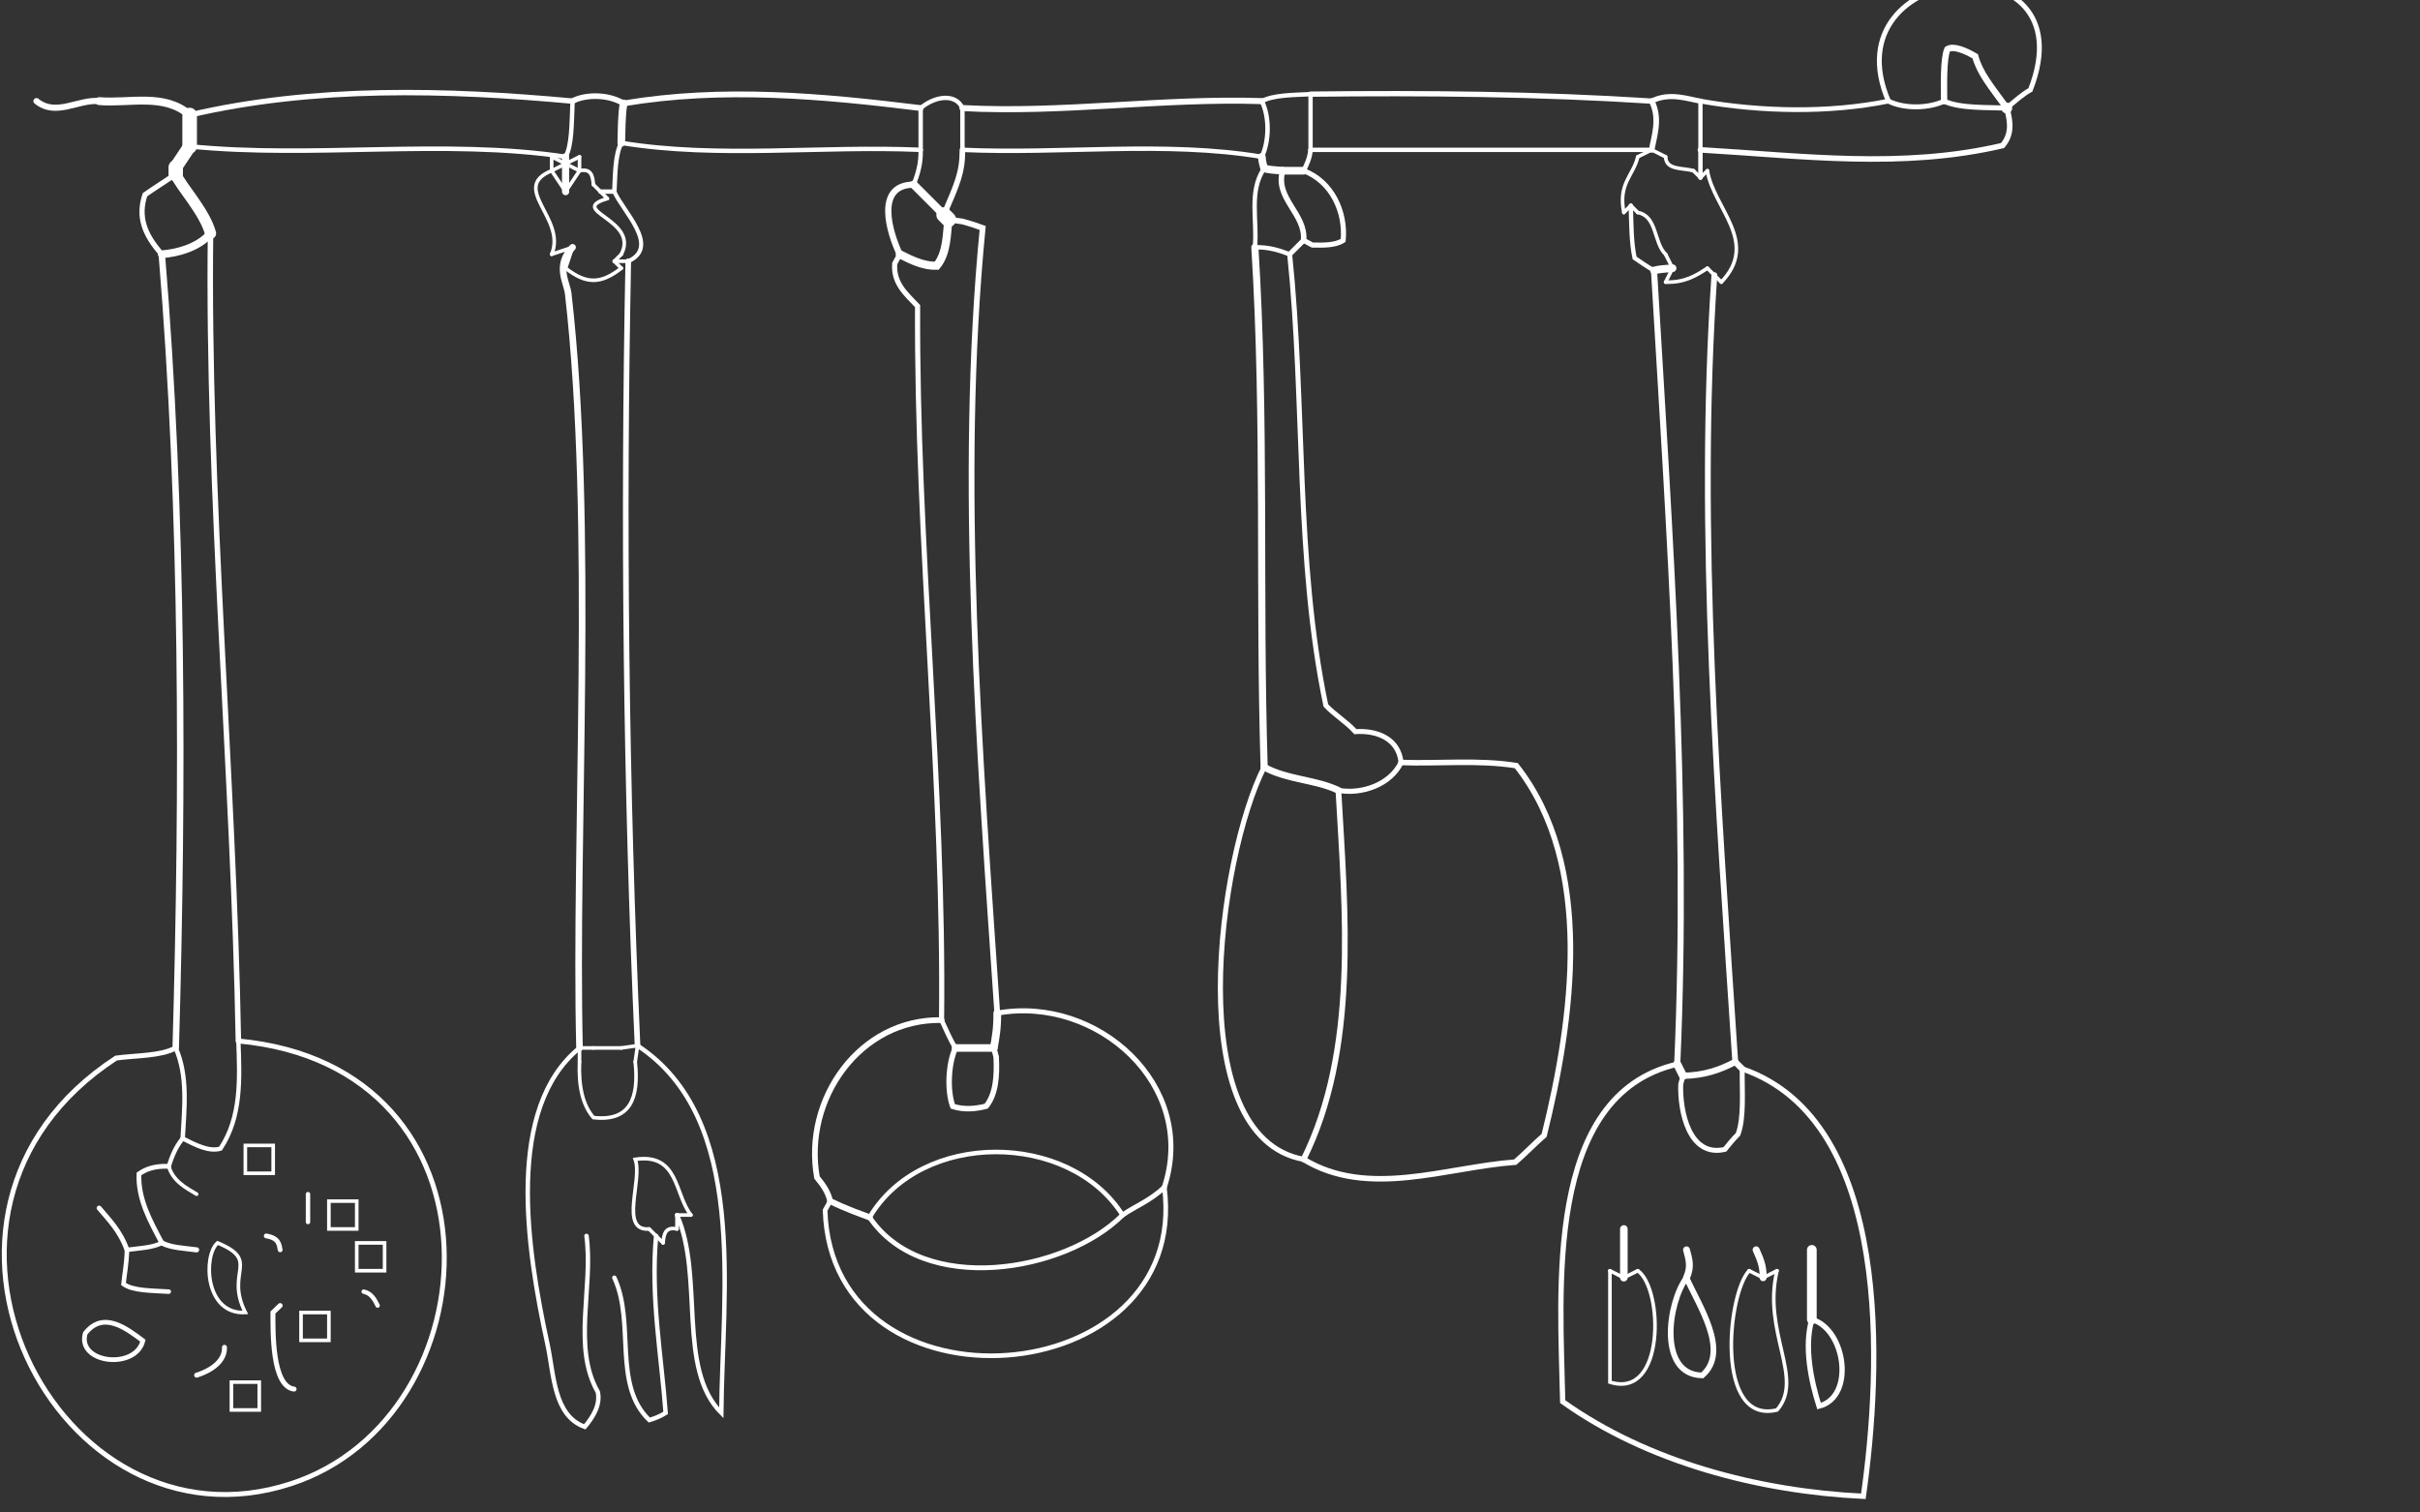 <?xml version="1.0" encoding="utf-8"?>
<!-- Generator: Adobe Illustrator 15.0.0, SVG Export Plug-In  -->
<!DOCTYPE svg PUBLIC "-//W3C//DTD SVG 1.1//EN" "http://www.w3.org/Graphics/SVG/1.1/DTD/svg11.dtd">
<svg version="1.1"
	 xmlns="http://www.w3.org/2000/svg" xmlns:xlink="http://www.w3.org/1999/xlink" xmlns:a="http://ns.adobe.com/AdobeSVGViewerExtensions/3.0/"
	 x="0px" y="0px" width="1280px" height="800px" viewBox="-0.944 9.37 1280 800" enable-background="new -0.944 9.37 1280 800"
	 xml:space="preserve">
<rect x="-0.944" y="9.37" width="1280" height="800" fill="#333333" stroke="none"/>
<defs>
</defs>
<path fill-rule="evenodd" clip-rule="evenodd" fill="none" stroke="#FFFFFF" stroke-width="1.906" stroke-linecap="round" d="
	M128.826,615.22c4.907,0,9.816,0,14.728,0c0,4.911,0,9.819,0,14.728c-4.911,0-9.82,0-14.728,0
	C128.826,625.04,128.826,620.131,128.826,615.22z"/>
<path fill-rule="evenodd" clip-rule="evenodd" fill="none" stroke="#FFFFFF" stroke-width="1.906" stroke-linecap="round" d="
	M173.011,659.411c0-4.91,0-9.822,0-14.731c4.914,0,9.821,0,14.731,0c0,4.909,0,9.821,0,14.731
	C182.832,659.411,177.924,659.411,173.011,659.411z"/>
<path fill-rule="evenodd" clip-rule="evenodd" fill="none" stroke="#FFFFFF" stroke-width="3.65" stroke-linecap="round" d="
	M891.095,685.187c2.791-6.259,1.129-10.177,0-14.731"/>
<path fill-rule="evenodd" clip-rule="evenodd" fill="none" stroke="#FFFFFF" stroke-width="3.005" stroke-linecap="round" d="
	M891.095,685.187c-9.801,13.079-15.196,51.28,8.311,51.684C914.267,724.128,897.31,699.507,891.095,685.187"/>
<path fill-rule="evenodd" clip-rule="evenodd" fill="none" stroke="#FFFFFF" stroke-width="1.906" stroke-linecap="round" d="
	M938.966,681.503c-7.835,32.503,14.568,56.92,0,73.646c-32.908,7.994-26.216-61.668-14.731-73.646"/>
<line fill-rule="evenodd" clip-rule="evenodd" fill="none" stroke="#FFFFFF" stroke-width="1.906" stroke-linecap="round" x1="924.235" y1="681.503" x2="931.602" y2="685.187"/>
<path fill-rule="evenodd" clip-rule="evenodd" fill="none" stroke="#FFFFFF" stroke-width="3.692" stroke-linecap="round" d="
	M931.602,685.187c0.217-6.259-1.687-10.177-3.685-14.731"/>
<line fill-rule="evenodd" clip-rule="evenodd" fill="none" stroke="#FFFFFF" stroke-width="1.906" stroke-linecap="round" x1="931.602" y1="685.187" x2="938.966" y2="681.503"/>
<path fill-rule="evenodd" clip-rule="evenodd" fill="none" stroke="#FFFFFF" stroke-width="2.814" stroke-linecap="round" d="
	M957.378,707.282c17.781,4.94,23.09,40.936,3.818,45.829C956.876,739.36,953.225,721.577,957.378,707.282"/>
<path fill-rule="evenodd" clip-rule="evenodd" fill="none" stroke="#FFFFFF" stroke-width="5.133" stroke-linecap="round" d="
	M957.378,707.282c0-12.273,0-27.057,0-36.826"/>
<path fill-rule="evenodd" clip-rule="evenodd" fill="none" stroke="#FFFFFF" stroke-width="1.906" stroke-linecap="round" d="
	M114.098,666.774c23.058,9.471,3.792,15.229,14.728,36.826C107.366,704.72,106.453,673.735,114.098,666.774z"/>
<path fill-rule="evenodd" clip-rule="evenodd" fill="none" stroke="#FFFFFF" stroke-width="1.906" stroke-linecap="round" d="
	M187.742,681.503c0-4.908,0-9.821,0-14.729c4.911,0,9.824,0,14.731,0c0,4.908,0,9.821,0,14.729
	C197.566,681.503,192.652,681.503,187.742,681.503z"/>
<path fill-rule="evenodd" clip-rule="evenodd" fill="none" stroke="#FFFFFF" stroke-width="1.906" stroke-linecap="round" d="
	M158.284,703.6c4.911,0,9.82,0,14.727,0c0,4.908,0,9.815,0,14.728c-4.907,0-9.816,0-14.727,0
	C158.284,713.416,158.284,708.508,158.284,703.6z"/>
<path fill-rule="evenodd" clip-rule="evenodd" fill="none" stroke="#FFFFFF" stroke-width="1.906" stroke-linecap="round" d="
	M121.461,740.422c4.907,0,9.814,0,14.728,0c0,4.914,0,9.822,0,14.728c-4.914,0-9.821,0-14.728,0
	C121.461,750.245,121.461,745.336,121.461,740.422z"/>
<path fill-rule="evenodd" clip-rule="evenodd" fill="none" stroke="#FFFFFF" stroke-width="1.906" stroke-linecap="round" d="
	M357.137,659.411c-6.265-1.356-6.949,2.87-7.364,7.363"/>
<line fill-rule="evenodd" clip-rule="evenodd" fill="none" stroke="#FFFFFF" stroke-width="1.906" stroke-linecap="round" x1="349.773" y1="666.774" x2="346.091" y2="663.092"/>
<path fill-rule="evenodd" clip-rule="evenodd" fill="none" stroke="#FFFFFF" stroke-width="2.341" stroke-linecap="round" d="
	M346.091,663.092c-3.021,32.215,2.942,64.524,5.039,93.618c-3.207,2.018-5.929,2.923-8.628,3.77
	c-19.498-18.57-7.413-51.604-18.509-75.293"/>
<line fill-rule="evenodd" clip-rule="evenodd" fill="none" stroke="#FFFFFF" stroke-width="1.906" stroke-linecap="round" x1="346.091" y1="663.092" x2="342.406" y2="659.411"/>
<path fill-rule="evenodd" clip-rule="evenodd" fill="none" stroke="#FFFFFF" stroke-width="1.906" stroke-linecap="round" d="
	M342.406,659.411c-15.973,1.239-3.337-26.122-7.364-36.827c23.084-3.448,20.761,18.518,29.462,29.457"/>
<line fill-rule="evenodd" clip-rule="evenodd" fill="none" stroke="#FFFFFF" stroke-width="1.906" stroke-linecap="round" x1="364.504" y1="652.041" x2="357.137" y2="652.041"/>
<line fill-rule="evenodd" clip-rule="evenodd" fill="none" stroke="#FFFFFF" stroke-width="1.906" stroke-linecap="round" x1="336.264" y1="562.438" x2="335.042" y2="571.028"/>
<path fill-rule="evenodd" clip-rule="evenodd" fill="none" stroke="#FFFFFF" stroke-width="1.906" stroke-linecap="round" d="
	M335.042,571.028c2.078,19.261-2.692,31.682-22.097,29.463c-5.722-6.557-7.916-16.631-7.365-29.463"/>
<line fill-rule="evenodd" clip-rule="evenodd" fill="none" stroke="#FFFFFF" stroke-width="1.906" stroke-linecap="round" x1="305.581" y1="571.028" x2="305.581" y2="563.667"/>
<path fill-rule="evenodd" clip-rule="evenodd" fill="none" stroke="#FFFFFF" stroke-width="2.347" stroke-linecap="round" d="
	M309.266,663.092c3.679,26.889-7.573,58.883,5.979,82.507c1.471,6.882-2.513,13.197-6.882,18.468
	c-16.541-5.869-16.314-27.982-19.701-43.547c-11.269-51.751-22.098-125.129,16.918-156.854"/>
<path fill-rule="evenodd" clip-rule="evenodd" fill="none" stroke="#FFFFFF" stroke-width="3.491" stroke-linecap="round" d="
	M305.581,563.667c-2.722-112.576,8.008-277.212-5.992-399.081c-0.674-5.848-6.962-14.845,2.313-24.405"/>
<line fill-rule="evenodd" clip-rule="evenodd" fill="none" stroke="#FFFFFF" stroke-width="1.906" stroke-linecap="round" x1="301.902" y1="140.181" x2="290.85" y2="143.867"/>
<path fill-rule="evenodd" clip-rule="evenodd" fill="none" stroke="#FFFFFF" stroke-width="1.906" stroke-linecap="round" d="
	M290.85,143.867c7.992-18.865-22.372-35.114,0-44.194"/>
<line fill-rule="evenodd" clip-rule="evenodd" fill="none" stroke="#FFFFFF" stroke-width="1.906" stroke-linecap="round" x1="290.85" y1="99.672" x2="298.214" y2="110.719"/>
<line fill-rule="evenodd" clip-rule="evenodd" fill="none" stroke="#FFFFFF" stroke-width="1.906" stroke-linecap="round" x1="298.214" y1="95.991" x2="290.85" y2="99.672"/>
<path fill-rule="evenodd" clip-rule="evenodd" fill="none" stroke="#FFFFFF" stroke-width="1.906" stroke-linecap="round" d="
	M290.85,99.672c0-2.452,0-4.909,0-7.364"/>
<line fill-rule="evenodd" clip-rule="evenodd" fill="none" stroke="#FFFFFF" stroke-width="1.906" stroke-linecap="round" x1="290.85" y1="92.308" x2="298.214" y2="95.991"/>
<path fill-rule="evenodd" clip-rule="evenodd" fill="none" stroke="#FFFFFF" stroke-width="7.625" stroke-linecap="round" d="
	M92,97.831c0,1.231,0,2.456,0,3.682"/>
<path fill-rule="evenodd" clip-rule="evenodd" fill="none" stroke="#FFFFFF" stroke-width="5.927" stroke-linecap="round" d="
	M92,101.513c2.493,6.278,15.285,19.614,18.409,31.302"/>
<path fill-rule="evenodd" clip-rule="evenodd" fill="none" stroke="#FFFFFF" stroke-width="2.895" stroke-linecap="round" d="
	M110.41,132.815c-1.703,137.997,12.171,285.088,14.734,427.166"/>
<path fill-rule="evenodd" clip-rule="evenodd" fill="none" stroke="#FFFFFF" stroke-width="2.603" stroke-linecap="round" d="
	M125.144,559.981c145.053,13.371,135.724,198.861,27.918,234.143C29.267,834.637-64.789,650.631,60.493,568.997
	c10.854-1.436,23.549-1.013,31.507-5.33"/>
<path fill-rule="evenodd" clip-rule="evenodd" fill="none" stroke="#FFFFFF" stroke-width="4.185" stroke-linecap="round" d="
	M51.489,62.851c15.95,1.342,34.608-4.46,47.875,7.364"/>
<path fill-rule="evenodd" clip-rule="evenodd" fill="none" stroke="#FFFFFF" stroke-width="2.857" stroke-linecap="round" d="
	M99.364,70.214c65.55-15.378,135.681-13.491,202.538-7.364"/>
<path fill-rule="evenodd" clip-rule="evenodd" fill="none" stroke="#FFFFFF" stroke-width="2.971" stroke-linecap="round" d="
	M301.902,62.851c5.684-3.204,18.014-4.211,26.998,1.225"/>
<path fill-rule="evenodd" clip-rule="evenodd" fill="none" stroke="#FFFFFF" stroke-width="3.057" stroke-linecap="round" d="
	M328.9,64.075c52.244-8.798,105.15-3.969,157.121,2.457"/>
<path fill-rule="evenodd" clip-rule="evenodd" fill="none" stroke="#FFFFFF" stroke-width="2.291" stroke-linecap="round" d="
	M486.021,66.532c7.302-6.198,18.397-8.095,22.095,0"/>
<path fill-rule="evenodd" clip-rule="evenodd" fill="none" stroke="#FFFFFF" stroke-width="3.198" stroke-linecap="round" d="
	M508.116,66.532c53.309,2.834,105.167-5.387,158.351-3.682"/>
<path fill-rule="evenodd" clip-rule="evenodd" fill="none" stroke="#FFFFFF" stroke-width="2.335" stroke-linecap="round" d="
	M666.466,62.851c6.5-3.32,16.459-3.177,25.775-3.682"/>
<path fill-rule="evenodd" clip-rule="evenodd" fill="none" stroke="#FFFFFF" stroke-width="2.802" stroke-linecap="round" d="
	M692.242,59.168c60.406-0.702,120.604-0.151,180.444,3.682"/>
<path fill-rule="evenodd" clip-rule="evenodd" fill="none" stroke="#FFFFFF" stroke-width="2.696" stroke-linecap="round" d="
	M872.686,62.851c9.441-4.868,19.435-0.99,25.775,0"/>
<path fill-rule="evenodd" clip-rule="evenodd" fill="none" stroke="#FFFFFF" stroke-width="2.515" stroke-linecap="round" d="
	M898.461,62.851c31.909,5.643,67.913,6.421,99.427,0"/>
<path fill-rule="evenodd" clip-rule="evenodd" fill="none" stroke="#FFFFFF" stroke-width="2.579" stroke-linecap="round" d="
	M997.888,62.851c-31.934-74.559,106.82-87.077,75.099-5.946c-3.795,2.079-8.135,5.813-12.497,9.628"/>
<path fill-rule="evenodd" clip-rule="evenodd" fill="none" stroke="#FFFFFF" stroke-width="2.335" stroke-linecap="round" d="
	M898.461,88.625c0,4.912,0,9.821,0,14.729"/>
<line fill-rule="evenodd" clip-rule="evenodd" fill="none" stroke="#FFFFFF" stroke-width="1.906" stroke-linecap="round" x1="898.461" y1="103.354" x2="902.14" y2="99.672"/>
<path fill-rule="evenodd" clip-rule="evenodd" fill="none" stroke="#FFFFFF" stroke-width="1.906" stroke-linecap="round" d="
	M902.14,99.672c3.188,19.822,27.644,37.773,7.364,58.922"/>
<line fill-rule="evenodd" clip-rule="evenodd" fill="none" stroke="#FFFFFF" stroke-width="1.906" stroke-linecap="round" x1="909.504" y1="158.595" x2="905.827" y2="154.914"/>
<path fill-rule="evenodd" clip-rule="evenodd" fill="none" stroke="#FFFFFF" stroke-width="3.238" stroke-linecap="round" d="
	M886.184,572.256c6.156-137.833-4.054-281.296-12.276-419.8"/>
<path fill-rule="evenodd" clip-rule="evenodd" fill="none" stroke="#FFFFFF" stroke-width="2.291" stroke-linecap="round" d="
	M873.908,152.457c-3.989-2.29-7.154-4.474-10.278-6.654c-1.761-8.297-1.732-18.121-1.996-27.715"/>
<line fill-rule="evenodd" clip-rule="evenodd" fill="none" stroke="#FFFFFF" stroke-width="1.906" stroke-linecap="round" x1="861.633" y1="118.087" x2="857.952" y2="121.77"/>
<path fill-rule="evenodd" clip-rule="evenodd" fill="none" stroke="#FFFFFF" stroke-width="1.906" stroke-linecap="round" d="
	M857.952,121.77c-3.121-15.398,5.046-19.501,7.363-29.462"/>
<line fill-rule="evenodd" clip-rule="evenodd" fill="none" stroke="#FFFFFF" stroke-width="1.906" stroke-linecap="round" x1="865.315" y1="92.308" x2="872.686" y2="88.625"/>
<path fill-rule="evenodd" clip-rule="evenodd" fill="none" stroke="#FFFFFF" stroke-width="2.461" stroke-linecap="round" d="
	M692.242,88.625c-0.44,4.472-2.035,7.787-3.682,11.047"/>
<path fill-rule="evenodd" clip-rule="evenodd" fill="none" stroke="#FFFFFF" stroke-width="2.696" stroke-linecap="round" d="
	M688.56,99.672c15.033,5.606,22.383,21.973,20.93,36.83c-4.217,2.807-10.797,2.553-16.279,2.475c-1.549-0.83-3.104-1.653-4.65-2.479
	"/>
<path fill-rule="evenodd" clip-rule="evenodd" fill="none" stroke="#FFFFFF" stroke-width="2.626" stroke-linecap="round" d="
	M681.195,143.867c8.222,79.05,2.979,161.613,19.134,238.634c4.746,5.078,10.956,8.679,15.604,13.854
	c11.377-0.778,22.921,3.674,24.18,16.329"/>
<path fill-rule="evenodd" clip-rule="evenodd" fill="none" stroke="#FFFFFF" stroke-width="2.971" stroke-linecap="round" d="
	M508.116,88.625c-0.003,12.218-2.792,17.997-9.816,34.37"/>
<path fill-rule="evenodd" clip-rule="evenodd" fill="none" stroke="#FFFFFF" stroke-width="7.975" stroke-linecap="round" d="
	M498.299,122.995c0.816,0.818,1.636,1.638,2.45,2.457"/>
<path fill-rule="evenodd" clip-rule="evenodd" fill="none" stroke="#FFFFFF" stroke-width="3.028" stroke-linecap="round" d="
	M500.749,125.452c2.463,0.359,4.927,0.713,7.39,1.075c4.522,1.208,7.637,2.317,10.684,3.419
	c-13.073,133.521-1.56,278.505,7.709,415.304"/>
<path fill-rule="evenodd" clip-rule="evenodd" fill="none" stroke="#FFFFFF" stroke-width="2.663" stroke-linecap="round" d="
	M526.532,545.25c52.798-9.566,106.107,38.114,88.375,92.063"/>
<path fill-rule="evenodd" clip-rule="evenodd" fill="none" stroke="#FFFFFF" stroke-width="2.39" stroke-linecap="round" d="
	M327.675,84.943c-3.316,6.504-3.177,16.464-3.682,25.776"/>
<path fill-rule="evenodd" clip-rule="evenodd" fill="none" stroke="#FFFFFF" stroke-width="2.166" stroke-linecap="round" d="
	M323.993,110.719c4.39,10.322,24.549,29.11,7.372,36.829"/>
<path fill-rule="evenodd" clip-rule="evenodd" fill="none" stroke="#FFFFFF" stroke-width="2.976" stroke-linecap="round" d="
	M331.364,147.548c-2.727,137.012-1.314,277.362,4.9,414.89"/>
<path fill-rule="evenodd" clip-rule="evenodd" fill="none" stroke="#FFFFFF" stroke-width="2.337" stroke-linecap="round" d="
	M336.264,562.438c58.698,38.589,44.833,129.857,44.302,194.223c-23.438-23.408-9.106-72.249-23.429-104.62"/>
<line fill-rule="evenodd" clip-rule="evenodd" fill="none" stroke="#FFFFFF" stroke-width="1.906" stroke-linecap="round" x1="357.137" y1="652.041" x2="357.137" y2="659.411"/>
<path fill-rule="evenodd" clip-rule="evenodd" fill="none" stroke="#FFFFFF" stroke-width="2.721" stroke-linecap="round" d="
	M474.976,143.867c-0.893,1.629-1.79,3.26-2.683,4.89c-0.806,10.717,6.281,16.268,12.098,22.523
	c-0.6,126.282,14.087,253.435,12.679,377.656"/>
<path fill-rule="evenodd" clip-rule="evenodd" fill="none" stroke="#FFFFFF" stroke-width="2.461" stroke-linecap="round" d="
	M497.07,548.935c2.367,4.999,4.492,10.236,7.364,14.731"/>
<path fill-rule="evenodd" clip-rule="evenodd" fill="none" stroke="#FFFFFF" stroke-width="3.999" stroke-linecap="round" d="
	M504.435,563.667c4.677,0,12.758,0,20.254,0"/>
<path fill-rule="evenodd" clip-rule="evenodd" fill="none" stroke="#FFFFFF" stroke-width="4.089" stroke-linecap="round" d="
	M526.532,545.25c0.107,7.583-0.843,13.055-1.843,18.417"/>
<path fill-rule="evenodd" clip-rule="evenodd" fill="none" stroke="#FFFFFF" stroke-width="3.007" stroke-linecap="round" d="
	M497.07,548.935c-43.196-0.808-73.292,41.806-65.885,83.231c3.608,4.377,5.95,8.029,6.969,12.513"/>
<path fill-rule="evenodd" clip-rule="evenodd" fill="none" stroke="#FFFFFF" stroke-width="3.19" stroke-linecap="round" d="
	M438.154,644.679c9.03,4.413,15.996,6.731,20.864,8.593"/>
<path fill-rule="evenodd" clip-rule="evenodd" fill="none" stroke="#FFFFFF" stroke-width="2.411" stroke-linecap="round" d="
	M459.018,653.272c27.193-46.131,105.607-45.711,133.794-1.231"/>
<path fill-rule="evenodd" clip-rule="evenodd" fill="none" stroke="#FFFFFF" stroke-width="2.551" stroke-linecap="round" d="
	M459.018,653.272c28.195,41.617,103.208,29.352,133.794-1.231"/>
<path fill-rule="evenodd" clip-rule="evenodd" fill="none" stroke="#FFFFFF" stroke-width="2.465" stroke-linecap="round" d="
	M438.154,644.679c-0.896,1.599-1.789,3.189-2.688,4.79c3.416,111.809,193.693,96.794,179.441-12.156"/>
<path fill-rule="evenodd" clip-rule="evenodd" fill="none" stroke="#FFFFFF" stroke-width="2.605" stroke-linecap="round" d="
	M614.907,637.313c-7.083,6.978-15.833,10.274-22.095,14.728"/>
<path fill-rule="evenodd" clip-rule="evenodd" fill="none" stroke="#FFFFFF" stroke-width="1.906" stroke-linecap="round" d="
	M320.313,114.404c-21.75,6.403,17.087,11.027,7.362,29.462"/>
<line fill-rule="evenodd" clip-rule="evenodd" fill="none" stroke="#FFFFFF" stroke-width="1.906" stroke-linecap="round" x1="327.675" y1="143.867" x2="323.993" y2="147.548"/>
<path fill-rule="evenodd" clip-rule="evenodd" fill="none" stroke="#FFFFFF" stroke-width="2.335" stroke-linecap="round" d="
	M323.993,110.719c-2.456,0-4.906,0-7.363,0"/>
<line fill-rule="evenodd" clip-rule="evenodd" fill="none" stroke="#FFFFFF" stroke-width="1.906" stroke-linecap="round" x1="316.63" y1="110.719" x2="320.313" y2="114.404"/>
<path fill-rule="evenodd" clip-rule="evenodd" fill="none" stroke="#FFFFFF" stroke-width="4.1" stroke-linecap="round" d="
	M110.41,132.815c-6.491,7.648-18.025,10.455-25.78,11.051"/>
<path fill-rule="evenodd" clip-rule="evenodd" fill="none" stroke="#FFFFFF" stroke-width="3.428" stroke-linecap="round" d="
	M84.63,143.867C95.942,279.835,95.968,425.732,92,563.667"/>
<path fill-rule="evenodd" clip-rule="evenodd" fill="none" stroke="#FFFFFF" stroke-width="2.37" stroke-linecap="round" d="
	M92,563.667c6.563,14.956,4.548,31.927,3.682,47.872"/>
<path fill-rule="evenodd" clip-rule="evenodd" fill="none" stroke="#FFFFFF" stroke-width="2.61" stroke-linecap="round" d="
	M997.888,62.851c8.579,4.304,21.746,3.776,29.456,0"/>
<path fill-rule="evenodd" clip-rule="evenodd" fill="none" stroke="#FFFFFF" stroke-width="3.362" stroke-linecap="round" d="
	M1027.344,62.851c-0.054-8.625-0.432-22.32,1.72-27.429c3.015-2.014,9.385,0.574,14.74,3.739c2.511,9.005,8,15.458,16.686,27.372"/>
<path fill-rule="evenodd" clip-rule="evenodd" fill="none" stroke="#FFFFFF" stroke-width="2.696" stroke-linecap="round" d="
	M1027.344,62.851c8.263,4.006,23.79,3.267,33.146,3.682"/>
<path fill-rule="evenodd" clip-rule="evenodd" fill="none" stroke="#FFFFFF" stroke-width="2.388" stroke-linecap="round" d="
	M99.364,86.784c65.786,6.557,134.115-4.142,198.85,5.524"/>
<path fill-rule="evenodd" clip-rule="evenodd" fill="none" stroke="#FFFFFF" stroke-width="2.335" stroke-linecap="round" d="
	M298.214,92.308c3.32-5.916,3.181-17.088,3.688-29.458"/>
<path fill-rule="evenodd" clip-rule="evenodd" fill="none" stroke="#FFFFFF" stroke-width="1.906" stroke-linecap="round" d="
	M305.581,92.308c0,2.456,0,4.913,0,7.364"/>
<line fill-rule="evenodd" clip-rule="evenodd" fill="none" stroke="#FFFFFF" stroke-width="1.906" stroke-linecap="round" x1="305.581" y1="99.672" x2="298.214" y2="95.991"/>
<path fill-rule="evenodd" clip-rule="evenodd" fill="none" stroke="#FFFFFF" stroke-width="3.813" stroke-linecap="round" d="
	M298.214,95.991c0,4.911,0,9.823,0,14.729"/>
<line fill-rule="evenodd" clip-rule="evenodd" fill="none" stroke="#FFFFFF" stroke-width="1.906" stroke-linecap="round" x1="298.214" y1="110.719" x2="305.581" y2="99.672"/>
<path fill-rule="evenodd" clip-rule="evenodd" fill="none" stroke="#FFFFFF" stroke-width="1.906" stroke-linecap="round" d="
	M305.581,99.672c6.265-1.352,6.946,2.875,7.365,7.364"/>
<line fill-rule="evenodd" clip-rule="evenodd" fill="none" stroke="#FFFFFF" stroke-width="1.906" stroke-linecap="round" x1="312.945" y1="107.036" x2="316.63" y2="110.719"/>
<path fill-rule="evenodd" clip-rule="evenodd" fill="none" stroke="#FFFFFF" stroke-width="3.813" stroke-linecap="round" d="
	M298.214,92.308c0,1.229,0,2.456,0,3.683"/>
<line fill-rule="evenodd" clip-rule="evenodd" fill="none" stroke="#FFFFFF" stroke-width="1.906" stroke-linecap="round" x1="298.214" y1="95.991" x2="305.581" y2="92.308"/>
<path fill-rule="evenodd" clip-rule="evenodd" fill="none" stroke="#FFFFFF" stroke-width="4.044" stroke-linecap="round" d="
	M328.9,64.075c-1.103,5.981-1.055,14.779-1.225,20.868"/>
<path fill-rule="evenodd" clip-rule="evenodd" fill="none" stroke="#FFFFFF" stroke-width="2.335" stroke-linecap="round" d="
	M327.675,84.943c51.391,8.398,105.798,1.367,158.346,3.682"/>
<path fill-rule="evenodd" clip-rule="evenodd" fill="none" stroke="#FFFFFF" stroke-width="2.335" stroke-linecap="round" d="
	M486.021,66.532c0,7.364,0,14.729,0,22.093"/>
<path fill-rule="evenodd" clip-rule="evenodd" fill="none" stroke="#FFFFFF" stroke-width="2.335" stroke-linecap="round" d="
	M486.021,88.625c0.216,7.584-1.679,13.051-3.681,18.411"/>
<path fill-rule="evenodd" clip-rule="evenodd" fill="none" stroke="#FFFFFF" stroke-width="4.263" stroke-linecap="round" d="
	M482.34,107.036c4.286,4.286,9.708,9.71,15.959,15.959"/>
<path fill-rule="evenodd" clip-rule="evenodd" fill="none" stroke="#FFFFFF" stroke-width="4.044" stroke-linecap="round" d="
	M666.466,92.308c0.143,2.308,0.681,4.233,1.225,6.138"/>
<path fill-rule="evenodd" clip-rule="evenodd" fill="none" stroke="#FFFFFF" stroke-width="4.044" stroke-linecap="round" d="
	M667.691,98.446c2.225,0.672,5.982,0.959,9.82,1.227"/>
<path fill-rule="evenodd" clip-rule="evenodd" fill="none" stroke="#FFFFFF" stroke-width="4.044" stroke-linecap="round" d="
	M677.511,99.672c4.469,0,7.789,0,11.049,0"/>
<path fill-rule="evenodd" clip-rule="evenodd" fill="none" stroke="#FFFFFF" stroke-width="2.39" stroke-linecap="round" d="
	M666.466,62.851c4.299,8.579,3.774,21.746,0,29.458"/>
<path fill-rule="evenodd" clip-rule="evenodd" fill="none" stroke="#FFFFFF" stroke-width="2.326" stroke-linecap="round" d="
	M692.242,88.625c60.145,0,120.293,0,180.444,0"/>
<path fill-rule="evenodd" clip-rule="evenodd" fill="none" stroke="#FFFFFF" stroke-width="2.279" stroke-linecap="round" d="
	M692.242,59.168c0,9.816,0,19.641,0,29.457"/>
<path fill-rule="evenodd" clip-rule="evenodd" fill="none" stroke="#FFFFFF" stroke-width="1.906" stroke-linecap="round" d="
	M880.049,92.308c0.199,7.163,9.01,5.716,14.729,7.364"/>
<line fill-rule="evenodd" clip-rule="evenodd" fill="none" stroke="#FFFFFF" stroke-width="1.906" stroke-linecap="round" x1="894.778" y1="99.672" x2="898.461" y2="103.354"/>
<path fill-rule="evenodd" clip-rule="evenodd" fill="none" stroke="#FFFFFF" stroke-width="2.971" stroke-linecap="round" d="
	M872.686,62.851c4.856,9.447,0.981,19.437,0,25.774"/>
<line fill-rule="evenodd" clip-rule="evenodd" fill="none" stroke="#FFFFFF" stroke-width="1.906" stroke-linecap="round" x1="872.686" y1="88.625" x2="880.049" y2="92.308"/>
<path fill-rule="evenodd" clip-rule="evenodd" fill="none" stroke="#FFFFFF" stroke-width="6.874" stroke-linecap="round" d="
	M92,97.831c2.456-3.682,4.907-7.365,7.363-11.047"/>
<path fill-rule="evenodd" clip-rule="evenodd" fill="none" stroke="#FFFFFF" stroke-width="7.72" stroke-linecap="round" d="
	M99.364,86.784c0-6.29,0-11.643,0-16.57"/>
<path fill-rule="evenodd" clip-rule="evenodd" fill="none" stroke="#FFFFFF" stroke-width="3.24" stroke-linecap="round" d="
	M51.489,62.851c-11.088-1.05-22.854,8.416-33.14,0"/>
<path fill-rule="evenodd" clip-rule="evenodd" fill="none" stroke="#FFFFFF" stroke-width="2.335" stroke-linecap="round" d="
	M508.116,88.625c52.533,2.422,107.073-4.867,158.351,3.683"/>
<path fill-rule="evenodd" clip-rule="evenodd" fill="none" stroke="#FFFFFF" stroke-width="2.335" stroke-linecap="round" d="
	M508.116,66.532c0,7.364,0,14.729,0,22.093"/>
<path fill-rule="evenodd" clip-rule="evenodd" fill="none" stroke="#FFFFFF" stroke-width="2.938" stroke-linecap="round" d="
	M898.461,88.625c54.017,3.162,106.646,10.179,159.805-2.271c4.688-5.615,4.538-11.65,2.224-19.822"/>
<line fill-rule="evenodd" clip-rule="evenodd" fill="none" stroke="#FFFFFF" stroke-width="5.719" stroke-linecap="round" x1="1060.49" y1="66.532" x2="1060.49" y2="66.532"/>
<path fill-rule="evenodd" clip-rule="evenodd" fill="none" stroke="#FFFFFF" stroke-width="2.256" stroke-linecap="round" d="
	M898.461,62.851c0,9.945,0,17.54,0,25.774"/>
<path fill-rule="evenodd" clip-rule="evenodd" fill="none" stroke="#FFFFFF" stroke-width="2.335" stroke-linecap="round" d="
	M662.783,140.181c7.577-0.215,13.048,1.682,18.412,3.686"/>
<path fill-rule="evenodd" clip-rule="evenodd" fill="none" stroke="#FFFFFF" stroke-width="2.696" stroke-linecap="round" d="
	M681.195,143.867c2.451-2.46,4.908-4.913,7.365-7.369"/>
<path fill-rule="evenodd" clip-rule="evenodd" fill="none" stroke="#FFFFFF" stroke-width="2.335" stroke-linecap="round" d="
	M667.691,98.446c-8.326,12.062-3.464,28.014-4.908,41.735"/>
<path fill-rule="evenodd" clip-rule="evenodd" fill="none" stroke="#FFFFFF" stroke-width="2.912" stroke-linecap="round" d="
	M677.511,99.672c-4.283,14.646,12.308,22.727,11.049,36.825"/>
<path fill-rule="evenodd" clip-rule="evenodd" fill="none" stroke="#FFFFFF" stroke-width="2.752" stroke-linecap="round" d="
	M92,101.513c-5.233,3.558-11.474,7.456-16.274,10.852c-3.772,11.404-0.598,20.753,8.904,31.502"/>
<path fill-rule="evenodd" clip-rule="evenodd" fill="none" stroke="#FFFFFF" stroke-width="3.302" stroke-linecap="round" d="
	M482.34,107.036c-20.66,0.076-12.765,25.527-7.364,36.831"/>
<path fill-rule="evenodd" clip-rule="evenodd" fill="none" stroke="#FFFFFF" stroke-width="4.31" stroke-linecap="round" d="
	M474.976,143.867c6.876,3.516,12.948,6.248,19.529,6.074c5.634-6.919,5.215-16.914,6.245-24.489"/>
<path fill-rule="evenodd" clip-rule="evenodd" fill="none" stroke="#FFFFFF" stroke-width="1.906" stroke-linecap="round" d="
	M880.049,143.867c-6.341-5.947-4.376-20.178-14.734-22.097"/>
<line fill-rule="evenodd" clip-rule="evenodd" fill="none" stroke="#FFFFFF" stroke-width="1.906" stroke-linecap="round" x1="865.315" y1="121.77" x2="861.633" y2="118.087"/>
<path fill-rule="evenodd" clip-rule="evenodd" fill="none" stroke="#FFFFFF" stroke-width="4.044" stroke-linecap="round" d="
	M873.908,152.457c2.224-0.671,5.985-0.961,9.824-1.226"/>
<line fill-rule="evenodd" clip-rule="evenodd" fill="none" stroke="#FFFFFF" stroke-width="1.906" stroke-linecap="round" x1="883.732" y1="151.231" x2="880.049" y2="143.867"/>
<path fill-rule="evenodd" clip-rule="evenodd" fill="none" stroke="#FFFFFF" stroke-width="3.543" stroke-linecap="round" d="
	M667.691,415.139c12.488,6.81,27.011,6.433,39.278,12.273"/>
<path fill-rule="evenodd" clip-rule="evenodd" fill="none" stroke="#FFFFFF" stroke-width="2.696" stroke-linecap="round" d="
	M706.969,427.413c12.663,2.24,27.542-3.125,33.144-14.729"/>
<path fill-rule="evenodd" clip-rule="evenodd" fill="none" stroke="#FFFFFF" stroke-width="3.768" stroke-linecap="round" d="
	M662.783,140.181c5.719,91.13,2.094,183.358,4.908,274.958"/>
<path fill-rule="evenodd" clip-rule="evenodd" fill="none" stroke="#FFFFFF" stroke-width="1.906" stroke-linecap="round" d="
	M312.945,563.667c4.909,0,9.82,0,14.729,0"/>
<line fill-rule="evenodd" clip-rule="evenodd" fill="none" stroke="#FFFFFF" stroke-width="1.906" stroke-linecap="round" x1="327.675" y1="563.667" x2="336.264" y2="562.438"/>
<path fill-rule="evenodd" clip-rule="evenodd" fill="none" stroke="#FFFFFF" stroke-width="1.906" stroke-linecap="round" d="
	M331.364,147.548c-2.464,0-4.914,0-7.372,0"/>
<line fill-rule="evenodd" clip-rule="evenodd" fill="none" stroke="#FFFFFF" stroke-width="1.906" stroke-linecap="round" x1="323.993" y1="147.548" x2="327.675" y2="151.231"/>
<path fill-rule="evenodd" clip-rule="evenodd" fill="none" stroke="#FFFFFF" stroke-width="1.906" stroke-linecap="round" d="
	M327.675,151.231c-10.899,8.526-18.562,8.526-29.461,0"/>
<line fill-rule="evenodd" clip-rule="evenodd" fill="none" stroke="#FFFFFF" stroke-width="1.906" stroke-linecap="round" x1="298.214" y1="151.231" x2="301.902" y2="140.181"/>
<line fill-rule="evenodd" clip-rule="evenodd" fill="none" stroke="#FFFFFF" stroke-width="1.906" stroke-linecap="round" x1="305.581" y1="563.667" x2="312.945" y2="563.667"/>
<path fill-rule="evenodd" clip-rule="evenodd" fill="none" stroke="#FFFFFF" stroke-width="1.906" stroke-linecap="round" d="
	M902.14,151.231c-5.922,3.894-11.958,7.681-22.091,7.364"/>
<line fill-rule="evenodd" clip-rule="evenodd" fill="none" stroke="#FFFFFF" stroke-width="1.906" stroke-linecap="round" x1="880.049" y1="158.595" x2="883.732" y2="151.231"/>
<path fill-rule="evenodd" clip-rule="evenodd" fill="none" stroke="#FFFFFF" stroke-width="4.263" stroke-linecap="round" d="
	M886.184,572.256c1.022,2.047,2.046,4.092,3.068,6.142"/>
<path fill-rule="evenodd" clip-rule="evenodd" fill="none" stroke="#FFFFFF" stroke-width="3.302" stroke-linecap="round" d="
	M889.252,578.398c11.271-0.212,19.516-3.118,27.618-7.37"/>
<path fill-rule="evenodd" clip-rule="evenodd" fill="none" stroke="#FFFFFF" stroke-width="3.07" stroke-linecap="round" d="
	M916.871,571.028c-8.953-136.804-20.327-280.733-11.044-416.114"/>
<line fill-rule="evenodd" clip-rule="evenodd" fill="none" stroke="#FFFFFF" stroke-width="1.906" stroke-linecap="round" x1="905.827" y1="154.914" x2="902.14" y2="151.231"/>
<path fill-rule="evenodd" clip-rule="evenodd" fill="none" stroke="#FFFFFF" stroke-width="2.927" stroke-linecap="round" d="
	M688.56,622.583c34.135,20.742,75.297,4.158,111.95,1.479c5.245-4.571,10.04-9.604,15.281-14.18
	c15.063-60.721,26.889-142.719-14.731-195.549c-20.121-3.185-40.655-0.955-60.947-1.651"/>
<path fill-rule="evenodd" clip-rule="evenodd" fill="none" stroke="#FFFFFF" stroke-width="3.025" stroke-linecap="round" d="
	M688.56,622.583c28.823-58.048,22.104-130.369,18.409-195.171"/>
<path fill-rule="evenodd" clip-rule="evenodd" fill="none" stroke="#FFFFFF" stroke-width="2.696" stroke-linecap="round" d="
	M667.691,415.139c-24.212,47.503-44.475,195.578,20.869,207.444"/>
<path fill-rule="evenodd" clip-rule="evenodd" fill="none" stroke="#FFFFFF" stroke-width="2.903" stroke-linecap="round" d="
	M504.435,563.667c-3.812,8.083-4.505,22.466-1.431,30.906c6.278,1.979,12.486,1.216,17.681-0.103
	c5.081-6.354,5.811-15.817,5.27-26.115c-0.425-1.563-0.847-3.126-1.265-4.688"/>
<path fill-rule="evenodd" clip-rule="evenodd" fill="none" stroke="#FFFFFF" stroke-width="2.62" stroke-linecap="round" d="
	M920.553,574.715c-0.137,12.141,1.069,25.618-2.204,34.618c-2.447,2.422-4.708,5.192-6.959,7.978
	c-19.018,4.453-23.877-20.458-23.353-34.482c0.404-1.479,0.81-2.958,1.215-4.431"/>
<path fill-rule="evenodd" clip-rule="evenodd" fill="none" stroke="#FFFFFF" stroke-width="2.788" stroke-linecap="round" d="
	M886.184,572.256c-70.643,16.312-61.738,120.307-60.575,178.49c44.919,32.057,103.988,47.438,159.026,50.066
	c9.435-66.502,16.195-198.404-64.082-226.098"/>
<path fill-rule="evenodd" clip-rule="evenodd" fill="none" stroke="#FFFFFF" stroke-width="3.302" stroke-linecap="round" d="
	M920.553,574.715c-1.229-1.229-2.45-2.459-3.683-3.688"/>
<path fill-rule="evenodd" clip-rule="evenodd" fill="none" stroke="#FFFFFF" stroke-width="2.29" stroke-linecap="round" d="
	M125.144,559.981c0.714,20.091,1.697,40.065-9.465,56.928c-5.95,1.768-13.094-1.809-19.997-5.37"/>
<path fill-rule="evenodd" clip-rule="evenodd" fill="none" stroke="#FFFFFF" stroke-width="2.288" stroke-linecap="round" d="
	M95.682,611.539c-4.03,4.911-5.753,9.819-7.367,14.728"/>
<path fill-rule="evenodd" clip-rule="evenodd" fill="none" stroke="#FFFFFF" stroke-width="1.954" stroke-linecap="round" d="
	M88.315,626.266c2.205,7.794,9.113,11.372,14.731,14.727"/>
<path fill-rule="evenodd" clip-rule="evenodd" fill="none" stroke="#FFFFFF" stroke-width="2.536" stroke-linecap="round" d="
	M88.315,626.266c-8.097-0.296-12.433,1.735-15.756,4.03c-0.538,13.451,6.016,25.02,12.071,36.478"/>
<path fill-rule="evenodd" clip-rule="evenodd" fill="none" stroke="#FFFFFF" stroke-width="2.696" stroke-linecap="round" d="
	M84.63,666.774c4.788,2.581,11.926,2.811,18.417,3.682"/>
<path fill-rule="evenodd" clip-rule="evenodd" fill="none" stroke="#FFFFFF" stroke-width="2.335" stroke-linecap="round" d="
	M84.63,666.774c-4.781,2.581-11.912,2.811-18.409,3.682"/>
<path fill-rule="evenodd" clip-rule="evenodd" fill="none" stroke="#FFFFFF" stroke-width="2.399" stroke-linecap="round" d="
	M66.221,670.456c-0.203,7.657-1.358,12.997-1.849,18.07c4.914,3.62,14.86,3.477,23.943,4.029"/>
<path fill-rule="evenodd" clip-rule="evenodd" fill="none" stroke="#FFFFFF" stroke-width="2.586" stroke-linecap="round" d="
	M66.221,670.456c-3.715-10.348-9.877-16.234-14.731-22.095"/>
<path fill-rule="evenodd" clip-rule="evenodd" fill="none" stroke="#FFFFFF" stroke-width="2.522" stroke-linecap="round" d="
	M139.871,663.092c6.693,1.102,6.816,4.553,7.367,7.363"/>
<path fill-rule="evenodd" clip-rule="evenodd" fill="none" stroke="#FFFFFF" stroke-width="2.335" stroke-linecap="round" d="
	M161.966,655.726c0-4.905,0-9.819,0-14.733"/>
<path fill-rule="evenodd" clip-rule="evenodd" fill="none" stroke="#FFFFFF" stroke-width="2.335" stroke-linecap="round" d="
	M191.42,692.555c4.03,0.877,5.759,4.066,7.37,7.363"/>
<path fill-rule="evenodd" clip-rule="evenodd" fill="none" stroke="#FFFFFF" stroke-width="2.608" stroke-linecap="round" d="
	M147.238,699.918c-1.269,1.22-2.537,2.436-3.809,3.658c-0.01,10.231-0.528,39.076,11.172,40.527"/>
<path fill-rule="evenodd" clip-rule="evenodd" fill="none" stroke="#FFFFFF" stroke-width="2.497" stroke-linecap="round" d="
	M44.127,714.646c-4.427,15.955,26.725,19.392,30.507,3.857C65.912,711.96,53.608,702.446,44.127,714.646"/>
<path fill-rule="evenodd" clip-rule="evenodd" fill="none" stroke="#FFFFFF" stroke-width="2.618" stroke-linecap="round" d="
	M103.046,736.741c11.51-3.716,14.982-9.877,14.73-14.729"/>
<path fill-rule="evenodd" clip-rule="evenodd" fill="none" stroke="#FFFFFF" stroke-width="1.906" stroke-linecap="round" d="
	M865.315,681.503c13.413,9.163,14.741,68.255-14.726,58.919c0-19.641,0-39.278,0-58.919"/>
<line fill-rule="evenodd" clip-rule="evenodd" fill="none" stroke="#FFFFFF" stroke-width="1.906" stroke-linecap="round" x1="850.589" y1="681.503" x2="857.952" y2="685.187"/>
<path fill-rule="evenodd" clip-rule="evenodd" fill="none" stroke="#FFFFFF" stroke-width="4.012" stroke-linecap="round" d="
	M857.952,685.187c0-10.403,0-19.013,0-25.776"/>
<line fill-rule="evenodd" clip-rule="evenodd" fill="none" stroke="#FFFFFF" stroke-width="1.906" stroke-linecap="round" x1="857.952" y1="685.187" x2="865.315" y2="681.503"/>
</svg>
